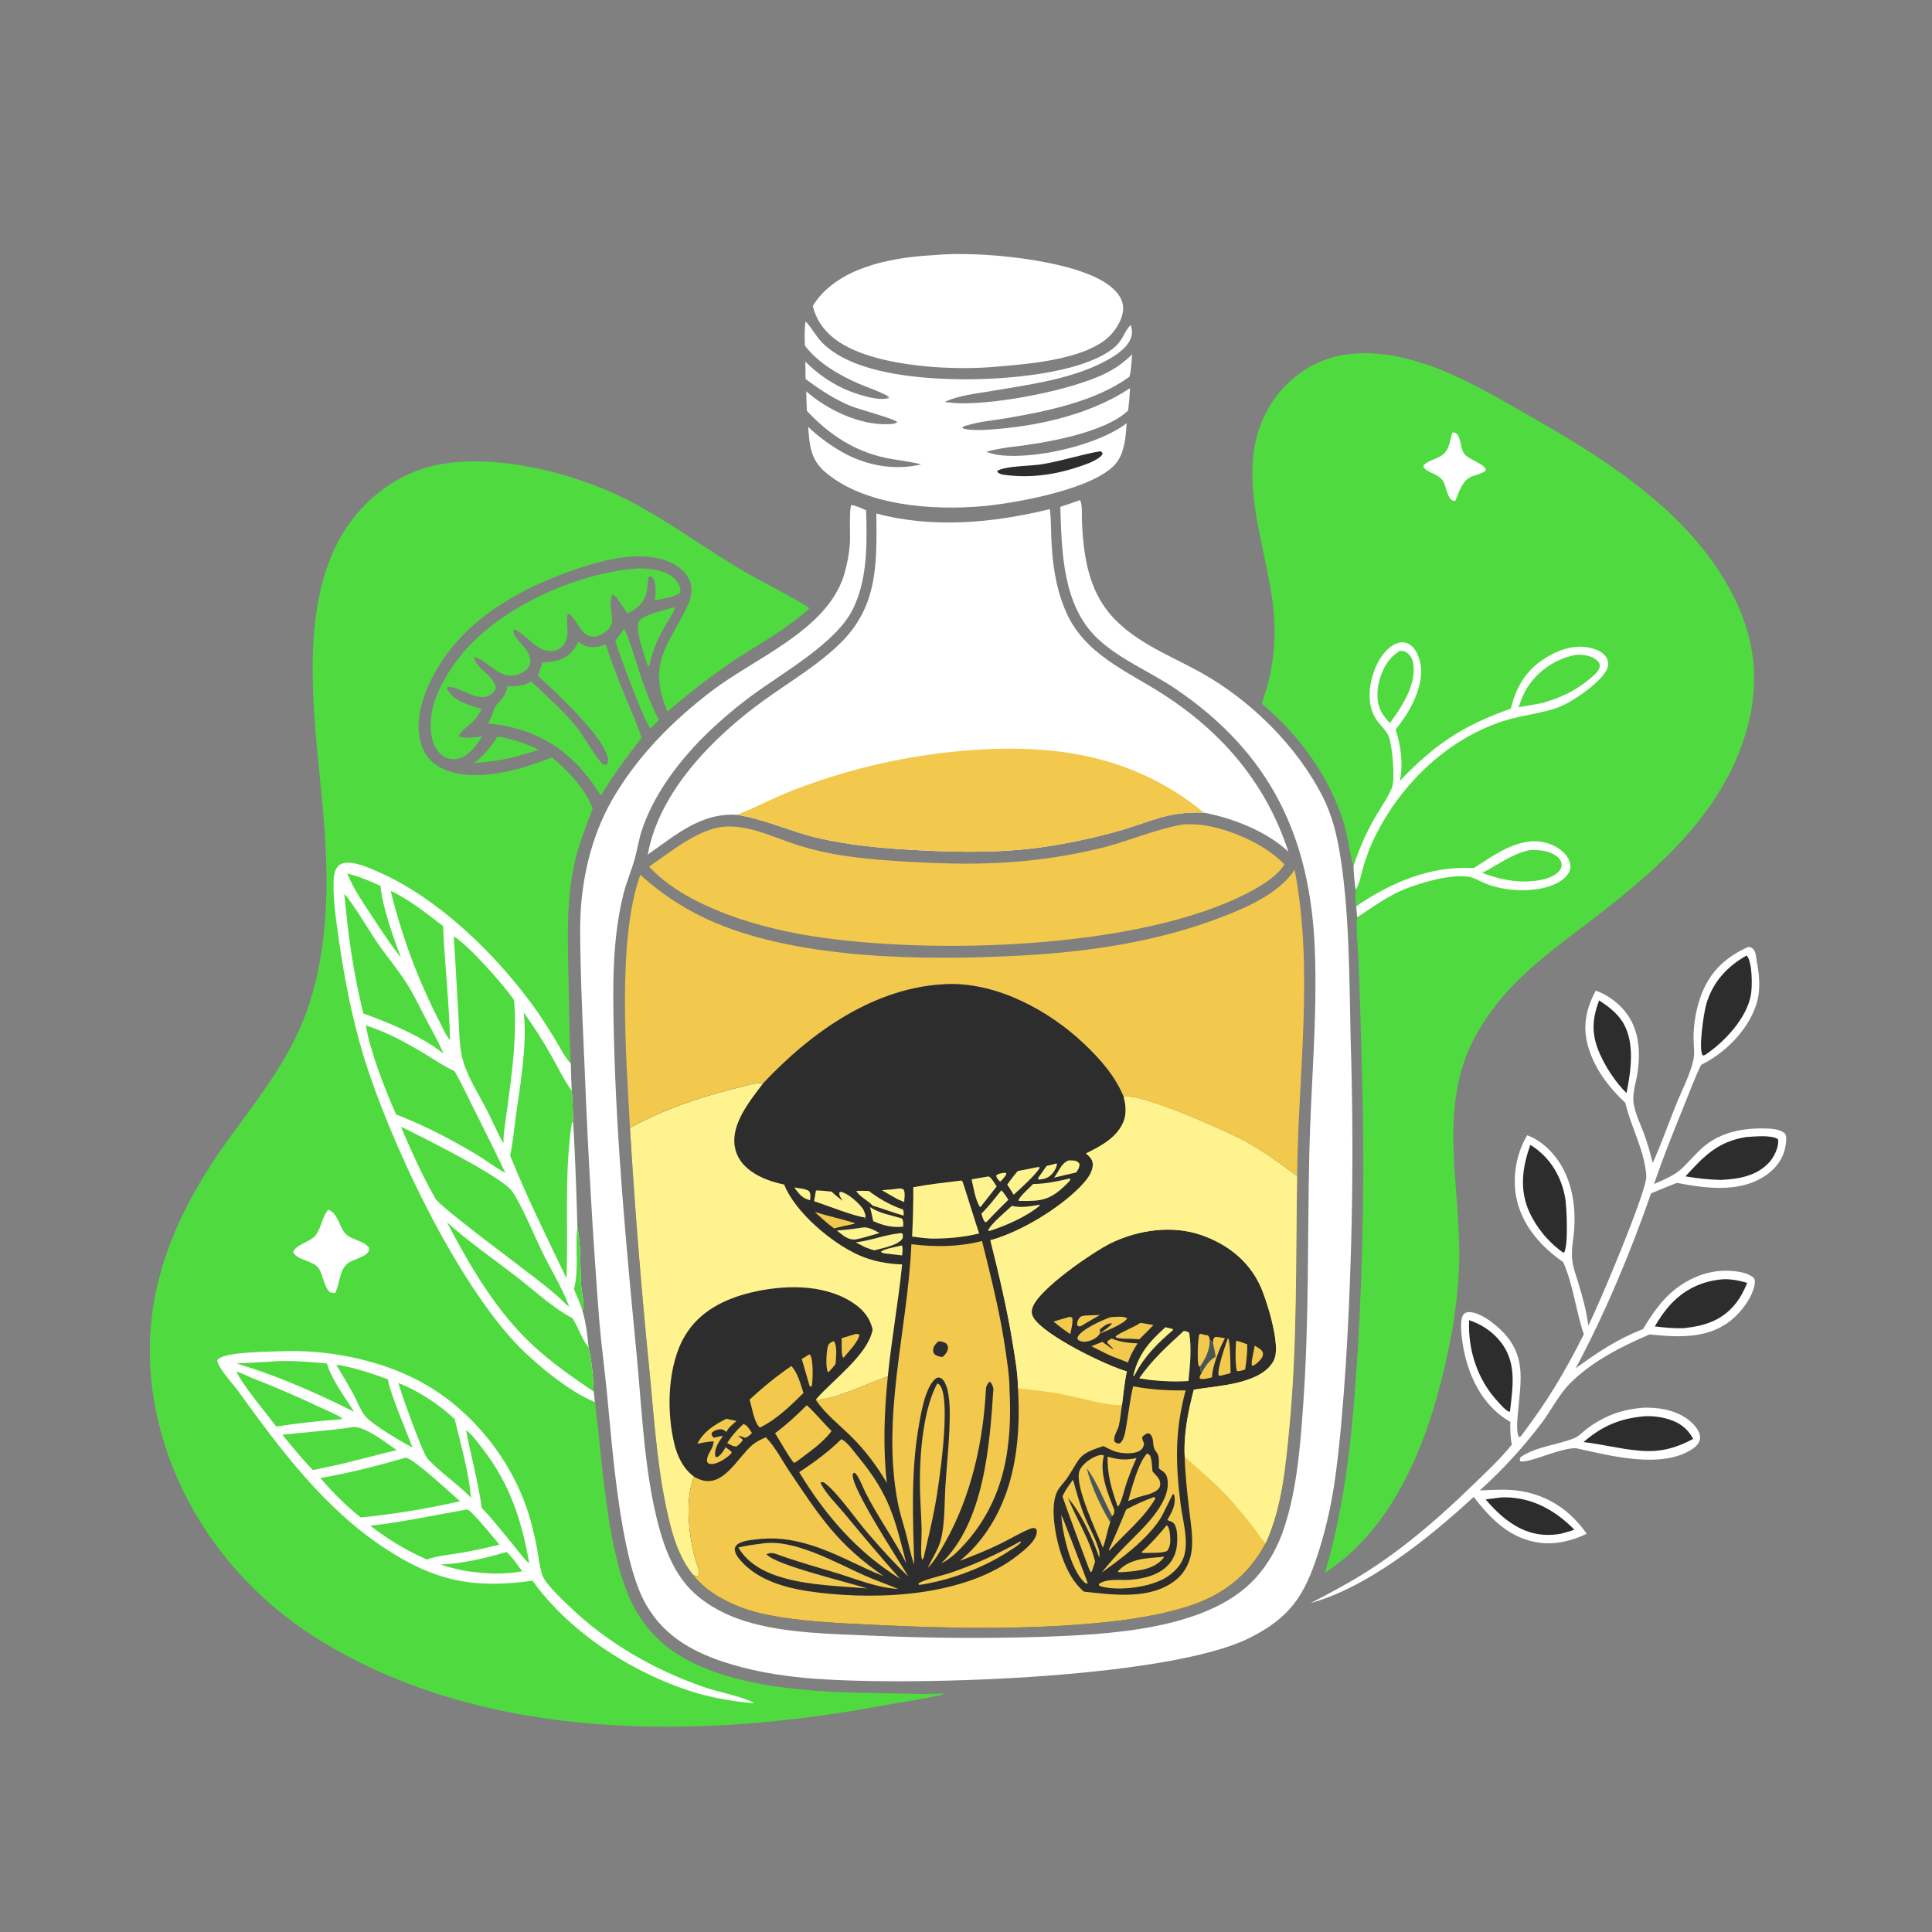 <svg width="80" height="80" viewBox="0 0 80 80" fill="none" xmlns="http://www.w3.org/2000/svg">
<rect x="0" y="0" width="80" height="80" fill="#808080" stroke="none"/>
<g clip-path="url(#clip0_1087_8894)">
<path d="M20.598 30.498C21.216 30.584 21.743 30.784 22.309 31.044C21.922 31.175 21.528 31.279 21.134 31.387C20.632 31.498 20.14 31.558 19.628 31.595C20.038 31.291 20.329 30.928 20.598 30.498Z" fill="#4FDB40"/>
<path d="M27.874 25.153L27.914 25.158L27.943 25.2C27.851 25.429 27.706 25.63 27.581 25.842C27.277 26.358 27.036 26.886 26.91 27.474C26.895 27.545 26.896 27.545 26.843 27.603L26.796 27.493C26.687 27.133 26.282 26.055 26.453 25.735C26.604 25.45 27.554 25.269 27.874 25.153Z" fill="#4FDB40"/>
<path d="M25.838 26.043C26.005 26.24 26.494 27.919 26.632 28.294C26.823 28.813 27.024 29.325 27.282 29.814L26.931 30.165C26.657 29.833 25.666 27.158 25.479 26.549L25.838 26.043Z" fill="#4FDB40"/>
<path d="M67.973 58.297C68.139 58.28 68.318 58.287 68.485 58.299C69.115 58.343 69.789 58.565 70.201 59.069C70.316 59.209 70.416 59.392 70.391 59.579C70.368 59.758 70.235 59.893 70.093 59.99C68.817 60.855 66.66 60.272 65.277 59.971C64.664 59.922 63.299 60.608 62.946 60.508C62.925 60.417 62.929 60.415 62.969 60.33C63.633 59.889 64.47 59.841 65.189 59.55C65.385 59.471 65.56 59.273 65.73 59.148C66.422 58.636 67.119 58.372 67.973 58.297Z" fill="white"/>
<path d="M68.052 58.648C68.383 58.619 68.752 58.666 69.07 58.761C69.546 58.904 69.878 59.143 70.111 59.583C69.328 59.994 68.69 60.152 67.803 60.061C67.056 59.992 66.318 59.8 65.57 59.712C66.326 59.058 67.057 58.742 68.052 58.648Z" fill="#2D2D2D"/>
<path d="M23.948 26.581C24.005 26.62 24.061 26.655 24.121 26.687C24.474 26.876 24.715 26.799 25.077 26.692C25.316 27.386 25.576 28.074 25.856 28.753C26.098 29.347 26.366 29.94 26.567 30.55C25.971 31.321 25.378 32.105 24.883 32.945C24.654 32.602 24.425 32.262 24.158 31.948C23.125 30.73 21.791 30.097 20.216 29.962C20.316 29.767 20.39 29.562 20.469 29.358C20.564 29.05 20.877 29.031 21.017 28.42C21.374 28.426 21.689 28.411 22 28.218C22.637 28.832 23.332 29.432 23.891 30.119C24.083 30.356 24.794 31.563 24.977 31.648C24.997 31.656 25.017 31.664 25.038 31.669C25.097 31.686 25.085 31.673 25.146 31.634C25.166 31.581 25.182 31.535 25.179 31.477C25.141 30.614 22.986 28.639 22.268 27.98C22.342 27.801 22.397 27.613 22.458 27.43C22.689 27.424 22.921 27.402 23.142 27.33C23.551 27.197 23.758 26.947 23.948 26.581Z" fill="#4FDB40"/>
<path d="M26.026 23.57C26.384 23.528 26.757 23.524 27.112 23.589C27.467 23.654 27.849 23.794 28.055 24.11C28.142 24.244 28.197 24.383 28.159 24.543C27.913 24.742 27.421 24.794 27.113 24.863C27.149 24.589 27.172 24.317 27.092 24.046C27.064 23.951 27.035 23.908 26.949 23.863L26.846 23.9C26.811 24.142 26.818 24.399 26.741 24.632C26.607 25.036 26.347 25.226 25.98 25.399L25.659 24.929C25.579 24.813 25.498 24.652 25.355 24.626C25.201 24.868 25.348 25.393 25.347 25.681C25.347 25.825 25.264 25.992 25.158 26.09C25.004 26.232 24.74 26.381 24.524 26.365C24.112 26.335 23.925 25.785 23.675 25.521C23.616 25.459 23.6 25.42 23.514 25.418C23.392 25.743 23.617 26.152 23.405 26.593C23.328 26.754 23.204 26.872 23.03 26.923C22.314 27.134 21.886 26.343 21.328 26.064L21.25 26.1C21.243 26.379 21.698 26.736 21.844 26.989C21.929 27.136 22.002 27.345 21.942 27.514C21.877 27.696 21.728 27.8 21.56 27.882C20.776 28.258 20.321 27.439 19.66 27.201L19.626 27.239C19.762 27.734 20.413 27.943 20.529 28.464C20.532 28.477 20.534 28.491 20.537 28.504C20.517 28.538 20.506 28.558 20.484 28.589C19.949 29.313 19.093 28.375 18.527 28.447L18.503 28.498C18.509 28.513 18.514 28.528 18.521 28.542C18.778 29.039 19.459 29.207 19.943 29.359C19.624 30.004 19.355 29.976 19.01 30.43L19.023 30.492C19.284 30.603 19.694 30.524 19.968 30.489C19.925 30.563 19.879 30.635 19.829 30.705C19.599 31.031 19.302 31.373 18.882 31.43C18.669 31.459 18.46 31.399 18.292 31.266C18.014 31.044 17.892 30.686 17.851 30.343C17.713 29.203 18.354 28.07 19.03 27.207C20.565 25.247 23.563 23.869 26.026 23.57Z" fill="#4FDB40"/>
<path d="M38.677 10.564C40.446 10.38 44.432 10.738 45.87 11.775C46.167 11.989 46.454 12.282 46.501 12.661C46.55 13.057 46.312 13.494 46.063 13.79C45.173 14.848 42.764 15.058 41.436 15.168C39.56 15.364 36.426 15.209 34.828 14.215C34.246 13.853 33.815 13.345 33.658 12.671C33.752 12.513 33.855 12.369 33.977 12.233C35.097 10.982 37.087 10.648 38.677 10.564Z" fill="white"/>
<path d="M33.356 13.307C33.609 13.562 33.778 13.913 34.034 14.177C35.293 15.47 38.06 15.687 39.798 15.705C41.528 15.724 44.731 15.499 46.097 14.423C46.519 14.092 46.526 13.745 46.823 13.453C46.884 13.662 46.897 13.841 46.809 14.045C46.661 14.388 46.298 14.646 45.986 14.832C44.559 15.682 42.637 15.924 41.021 16.197C40.414 16.3 39.736 16.371 39.172 16.618L39.12 16.641C39.349 16.675 39.573 16.698 39.806 16.701C41.396 16.721 44.333 16.163 45.756 15.472C46.185 15.264 46.537 15.007 46.879 14.675C46.855 14.983 46.845 15.3 46.769 15.599C45.384 16.615 43.386 17.02 41.718 17.31C41.166 17.406 40.55 17.452 40.016 17.62C39.947 17.641 39.882 17.646 39.847 17.711C39.887 17.744 39.917 17.76 39.969 17.768C40.431 17.844 40.957 17.794 41.422 17.752C43.263 17.584 45.239 17.098 46.794 16.073C46.774 16.384 46.754 16.692 46.711 17.001C45.714 17.95 43.153 18.369 41.788 18.518C41.465 18.567 41.151 18.618 40.837 18.708C41.013 18.77 41.192 18.82 41.378 18.844C42.845 19.028 45.465 18.441 46.654 17.523C46.614 18.072 46.576 18.734 46.215 19.18C45.354 20.246 42.056 20.838 40.696 20.959C38.618 21.143 35.814 20.949 34.173 19.55C33.55 19.018 33.524 18.425 33.464 17.673C33.818 18.021 34.234 18.329 34.654 18.591C35.708 19.247 36.928 19.512 38.146 19.23C37.678 19.105 37.177 19.064 36.702 18.965C35.368 18.687 34.334 17.994 33.411 17.014C33.395 16.745 33.393 16.474 33.385 16.204C34.258 16.969 35.571 17.597 36.749 17.565C36.873 17.562 37.067 17.566 37.153 17.475C37.008 17.327 35.564 16.952 35.221 16.81C34.55 16.533 33.935 16.125 33.357 15.691L33.348 14.974C33.81 15.436 34.329 15.807 34.92 16.086C35.33 16.279 36.364 16.639 36.805 16.48L36.81 16.439L36.718 16.423L36.796 16.367L36.73 16.382C36.367 16.19 35.964 16.058 35.586 15.898C34.801 15.566 33.896 15.041 33.366 14.359L33.329 14.311C33.317 13.978 33.306 13.636 33.356 13.307Z" fill="white"/>
<path d="M45.555 18.686C45.62 18.708 45.618 18.718 45.659 18.77C45.63 18.86 45.578 18.902 45.503 18.956C45.262 19.131 44.942 19.237 44.662 19.331C43.621 19.677 42.579 19.812 41.493 19.648C41.413 19.625 41.373 19.601 41.305 19.555L41.302 19.492C41.687 19.283 42.664 19.303 43.144 19.224C43.959 19.09 44.744 18.826 45.555 18.686Z" fill="#2D2D2D"/>
<path d="M72.386 39.212L72.499 39.227C72.562 39.267 72.605 39.296 72.643 39.361C72.709 39.471 72.722 39.673 72.745 39.802C72.856 40.427 72.918 41.019 72.711 41.632C72.358 42.681 71.421 43.614 70.441 44.092C70.169 44.644 69.955 45.238 69.722 45.809C69.29 46.871 68.858 47.942 68.491 49.028C69.7 48.512 69.518 48.473 70.393 47.618C71.09 46.938 72.031 46.716 72.984 46.726C73.286 46.73 73.704 46.729 73.928 46.958C73.994 47.125 73.958 47.306 73.929 47.478C73.844 47.97 73.543 48.375 73.138 48.657C72.058 49.41 70.648 49.208 69.436 48.981C69.078 49.12 68.722 49.265 68.368 49.415C67.505 51.889 66.478 54.346 65.246 56.66C66.145 55.995 66.987 55.444 68.037 55.032C68.288 54.607 68.566 54.189 68.899 53.822C69.516 53.142 70.411 52.653 71.341 52.62C71.724 52.607 72.341 52.651 72.627 52.923C72.662 52.996 72.674 53.048 72.665 53.128C72.599 53.676 72.12 54.309 71.703 54.651C70.722 55.457 69.488 55.374 68.302 55.256C67.144 55.755 65.948 56.356 65.039 57.254C64.568 57.718 64.253 58.362 63.858 58.894C63.473 59.404 63.065 59.895 62.633 60.367C62.201 60.838 61.748 61.288 61.273 61.716C61.846 61.691 62.424 61.647 62.992 61.745C64.147 61.943 65.032 62.56 65.703 63.509C65.126 63.791 64.437 63.965 63.793 63.887C62.554 63.736 61.746 62.922 61.022 61.984C59.217 63.645 56.672 65.72 54.265 66.381C54.693 66.165 55.116 65.94 55.534 65.705C57.598 64.584 59.345 63.083 61.024 61.456C61.566 60.932 62.129 60.407 62.602 59.818C62.537 59.5 62.535 59.197 62.538 58.875C62.428 58.809 62.317 58.744 62.214 58.668C61.239 57.953 60.734 56.767 60.561 55.602C60.523 55.345 60.418 54.611 60.615 54.412C60.684 54.342 60.792 54.322 60.886 54.332C61.404 54.386 62.071 54.944 62.394 55.335C63.166 56.27 62.965 57.247 62.868 58.358C62.848 58.597 62.755 59.335 62.904 59.512C62.972 59.479 62.959 59.496 62.998 59.444C64.125 57.942 64.732 56.922 65.584 55.251C65.248 54.268 65.152 53.221 64.727 52.258C63.847 51.652 63.093 50.818 62.826 49.758C62.597 48.849 62.758 47.812 63.236 47.009C63.458 47.089 63.656 47.2 63.843 47.344C64.921 48.17 65.266 49.529 65.189 50.83C65.162 51.279 65.045 51.772 65.108 52.218C65.151 52.528 65.271 52.844 65.361 53.143C65.535 53.72 65.693 54.289 65.768 54.889C66.183 54.089 68.21 49.277 68.171 48.699C68.1 47.646 67.555 46.717 67.311 45.711C67.307 45.697 67.304 45.682 67.301 45.668C66.61 45.013 66.033 44.266 65.763 43.341C65.52 42.51 65.671 41.771 66.077 41.021C66.239 41.077 66.393 41.149 66.54 41.237C67.739 41.961 68.009 43.138 67.801 44.456C67.743 44.824 67.604 45.224 67.636 45.596C67.676 46.066 67.942 46.569 68.1 47.012C68.233 47.389 68.34 47.769 68.437 48.157C68.794 47.354 69.088 46.52 69.417 45.705C69.648 45.133 69.983 44.5 70.118 43.9C70.18 43.621 70.131 43.298 70.127 43.014C70.12 42.411 70.235 41.736 70.454 41.172C70.825 40.216 71.463 39.624 72.386 39.212Z" fill="white"/>
<path d="M62.151 62.007C62.21 62.003 62.266 62 62.325 62.001C63.474 62.014 64.405 62.545 65.193 63.342C65.011 63.407 64.821 63.455 64.635 63.508C64.394 63.554 64.134 63.569 63.89 63.549C62.896 63.469 62.137 62.814 61.515 62.088C61.727 62.058 61.939 62.032 62.151 62.007Z" fill="#2D2D2D"/>
<path d="M66.217 41.424C66.576 41.66 66.916 41.911 67.159 42.272C67.719 43.102 67.537 44.341 67.351 45.262C66.902 44.821 66.501 44.211 66.246 43.638C65.897 42.854 65.912 42.227 66.217 41.424Z" fill="#2D2D2D"/>
<path d="M60.833 54.666C61.337 54.833 61.788 55.128 62.122 55.544C62.821 56.411 62.639 57.412 62.528 58.432L62.511 58.46C62.371 58.445 62.09 58.111 61.985 57.996C61.168 57.097 60.777 55.875 60.833 54.666Z" fill="#2D2D2D"/>
<path d="M72.309 47.081C72.668 47.063 73.298 46.986 73.612 47.162C73.626 47.203 73.633 47.216 73.633 47.265C73.632 47.565 73.442 47.934 73.242 48.148C72.723 48.704 71.959 48.829 71.237 48.858C70.748 48.844 70.273 48.795 69.792 48.71C70.567 47.859 71.133 47.271 72.309 47.081Z" fill="#2D2D2D"/>
<path d="M71.224 52.983C71.599 52.936 71.992 53.018 72.35 53.121C72.221 53.431 72.072 53.725 71.86 53.989C71.304 54.682 70.569 54.909 69.715 54.997C69.312 55.012 68.921 54.973 68.522 54.923C68.668 54.675 68.822 54.437 69.003 54.212C69.575 53.501 70.317 53.084 71.224 52.983Z" fill="#2D2D2D"/>
<path d="M72.323 39.565C72.332 39.575 72.342 39.584 72.35 39.594C72.559 39.873 72.567 40.847 72.498 41.213C72.315 42.18 71.403 43.145 70.615 43.676C70.594 43.688 70.538 43.701 70.514 43.708C70.507 43.699 70.499 43.691 70.493 43.681C70.331 43.406 70.549 41.962 70.643 41.618C70.897 40.694 71.499 40.028 72.323 39.565Z" fill="#2D2D2D"/>
<path d="M63.369 47.408C63.423 47.442 63.477 47.476 63.53 47.513C64.235 48.01 64.667 48.768 64.813 49.612C64.874 49.967 64.95 51.603 64.762 51.869L64.691 51.843C64.619 51.791 64.548 51.736 64.48 51.679C64.411 51.623 64.344 51.564 64.279 51.502C64.214 51.441 64.151 51.378 64.09 51.313C64.028 51.248 63.969 51.182 63.912 51.113C63.855 51.044 63.801 50.974 63.748 50.902C63.696 50.83 63.645 50.756 63.597 50.681C63.549 50.606 63.504 50.529 63.461 50.451C63.417 50.373 63.377 50.293 63.338 50.213C62.908 49.285 63.03 48.344 63.369 47.408Z" fill="#2D2D2D"/>
<path d="M48.923 34.149C49.096 34.127 49.277 34.126 49.452 34.133C50.639 34.182 52.376 34.919 53.186 35.795C52.867 36.304 52.206 36.691 51.685 36.964C47.209 39.306 38.575 39.545 33.632 38.764C33.131 38.686 32.633 38.588 32.139 38.471C31.646 38.354 31.157 38.218 30.674 38.063C29.321 37.599 27.866 36.954 26.879 35.886C27.744 35.292 28.923 34.309 30 34.23C31.052 34.152 32.126 34.715 33.11 35.021C33.693 35.198 34.286 35.333 34.889 35.425C35.932 35.584 36.987 35.653 38.04 35.707C40.697 35.842 42.911 35.753 45.514 35.135C46.66 34.863 47.77 34.358 48.923 34.149Z" fill="#F2C94C"/>
<path d="M53.61 36.016C54.408 40.221 53.748 44.474 53.711 48.712C52.996 48.172 52.289 47.651 51.498 47.227C50.742 46.822 47.179 45.227 46.531 45.423C46.172 44.553 45.568 43.87 44.893 43.227C43.447 41.852 41.303 40.69 39.258 40.75C36.244 40.839 33.593 42.738 31.604 44.854C31.239 44.83 30.828 44.971 30.475 45.059C28.948 45.439 27.472 45.944 26.085 46.698C25.935 43.797 25.538 38.912 26.516 36.226C27.454 37.075 28.491 37.739 29.66 38.228C33.217 39.715 38.224 39.771 42.042 39.58C45.015 39.431 47.924 39.016 50.708 37.929C51.639 37.566 52.678 37.095 53.359 36.341C53.452 36.238 53.533 36.131 53.61 36.016Z" fill="#F2C94C"/>
<path d="M44.721 20.708C44.83 20.891 44.79 21.396 44.801 21.621C44.862 22.877 45.033 24.195 45.808 25.229C46.763 26.503 48.317 27.073 49.668 27.816C51.756 28.966 53.686 30.862 54.77 32.988C55.142 33.718 55.338 34.495 55.474 35.299C55.881 37.715 55.871 40.553 55.927 43.026C55.999 45.289 56.018 47.553 55.983 49.816C55.949 52.08 55.861 54.342 55.72 56.602C55.616 58.104 55.502 59.612 55.3 61.105C55.154 62.185 54.917 63.281 54.581 64.318C54.017 66.065 53.433 66.973 51.747 67.82C48.318 69.542 37.234 69.849 33.297 69.476C32.174 69.369 31.029 69.168 29.956 68.814C28.51 68.336 27.324 67.604 26.63 66.212C25.665 64.276 25.356 59.971 25.133 57.683C25.035 56.677 24.896 55.674 24.813 54.667C24.548 51.227 24.349 47.782 24.213 44.334C24.148 42.851 24.075 41.373 24.044 39.889C24.025 39.025 23.995 38.164 24.078 37.302C24.227 35.765 24.656 34.264 25.455 32.935C26.483 31.225 27.874 29.834 29.45 28.627C31.237 27.257 34.174 26.13 34.924 23.886C34.995 23.659 35.054 23.429 35.099 23.196C35.144 22.963 35.176 22.728 35.194 22.491C35.215 22.222 35.152 21.047 35.254 20.911C35.467 20.942 35.668 21.047 35.864 21.13C35.869 21.276 35.873 21.421 35.875 21.567C35.898 22.798 35.871 24.09 35.318 25.218C34.623 26.636 32.388 27.864 31.106 28.821C30.721 29.105 30.348 29.404 29.987 29.718C29.626 30.032 29.278 30.36 28.944 30.703C27.943 31.747 27.019 33.021 26.568 34.407C26.445 34.786 26.392 35.179 26.284 35.561C26.143 36.058 25.936 36.528 25.811 37.034C25.337 38.959 25.373 40.941 25.42 42.908C25.526 47.319 25.94 51.714 26.363 56.103C26.588 58.449 26.677 61.009 27.298 63.279C27.561 64.241 27.97 65.235 28.709 65.931C29.384 66.566 30.282 66.986 31.171 67.221C32.709 67.629 34.413 67.657 35.998 67.725C38.36 67.832 40.724 67.851 43.088 67.78C45.82 67.682 49.989 67.513 51.965 65.371C52.532 64.755 52.931 64.02 53.188 63.226C53.708 61.624 53.843 59.862 53.961 58.192C54.208 54.728 54.138 51.256 54.215 47.786C54.278 44.97 54.555 42.15 54.445 39.333C54.263 34.655 52.607 31.197 48.691 28.532C47.651 27.823 46.386 27.319 45.466 26.459C43.996 25.085 43.965 22.851 43.905 20.986C44.179 20.901 44.45 20.804 44.721 20.708Z" fill="white"/>
<path d="M36.289 21.264C38.653 21.891 41.129 21.655 43.473 21.081C43.522 21.467 43.517 21.868 43.532 22.258C43.572 23.297 43.702 24.272 44.101 25.241C44.867 27.103 46.668 27.773 48.24 28.798C50.666 30.379 52.443 32.487 53.347 35.263C52.435 34.418 51.06 33.881 49.854 33.65C48.32 33.593 47.671 34.027 46.278 34.42C45.38 34.672 44.452 34.873 43.533 35.023C41.716 35.319 39.94 35.303 38.105 35.21C36.654 35.137 35.186 35.015 33.769 34.674C32.666 34.408 31.646 33.913 30.517 33.741C29.017 33.646 27.986 34.578 26.823 35.384C27.293 32.761 29.563 30.489 31.652 28.984C32.713 28.219 33.928 27.508 34.852 26.577C36.371 25.047 36.303 23.269 36.289 21.264Z" fill="white"/>
<path d="M30.518 33.74C31.27 33.443 31.99 33.061 32.744 32.76C33.28 32.55 33.823 32.357 34.372 32.183C34.921 32.01 35.475 31.855 36.035 31.718C36.594 31.582 37.158 31.465 37.725 31.367C38.293 31.269 38.863 31.19 39.436 31.13C43.281 30.743 46.768 31.125 49.854 33.649C48.32 33.592 47.672 34.026 46.278 34.419C45.38 34.672 44.453 34.873 43.533 35.022C41.716 35.318 39.94 35.303 38.105 35.21C36.654 35.136 35.186 35.014 33.769 34.673C32.666 34.408 31.646 33.912 30.518 33.74Z" fill="#F2C94C"/>
<path d="M52.243 29.137C52.663 27.973 52.839 26.827 52.76 25.589C52.572 22.67 50.905 19.479 52.63 16.729C52.687 16.639 52.746 16.55 52.809 16.464C52.872 16.378 52.938 16.294 53.007 16.212C53.076 16.13 53.147 16.051 53.222 15.975C53.296 15.898 53.373 15.824 53.453 15.753C53.532 15.682 53.614 15.614 53.699 15.548C53.783 15.483 53.87 15.421 53.959 15.361C54.047 15.302 54.138 15.246 54.231 15.193C54.324 15.14 54.418 15.091 54.515 15.045C56.013 14.335 57.789 14.627 59.289 15.171C60.65 15.666 61.906 16.407 63.16 17.122C66.551 19.053 70.238 21.331 71.934 25.009C72.835 26.962 72.84 28.94 72.092 30.944C70.914 34.103 68.296 36.273 65.695 38.257C63.838 39.673 62.182 40.862 61.049 42.992C59.535 45.836 60.471 49.077 60.423 52.124C60.399 53.611 60.177 55.031 59.848 56.477C59.117 59.687 57.748 63.257 54.866 65.124C55.744 62.127 56.009 59.2 56.211 56.097C56.453 52.094 56.512 48.089 56.389 44.081C56.353 42.649 56.308 41.217 56.254 39.785C56.24 39.404 56.13 38.306 56.2 37.981C56.191 37.831 56.171 37.681 56.156 37.531C56.12 37.305 56.119 37.074 56.137 36.846C56.088 36.52 56.061 36.195 56.046 35.866L56.036 35.83C55.872 35.251 55.815 34.648 55.638 34.067C55.052 32.147 53.777 30.417 52.243 29.137Z" fill="#4FDB40"/>
<path d="M60.141 17.904C60.173 17.909 60.229 17.916 60.258 17.927C60.495 18.009 60.459 18.579 60.636 18.795C60.848 19.054 61.405 19.174 61.526 19.433L61.492 19.51C61.319 19.629 61.135 19.653 60.945 19.729C60.552 19.886 60.409 20.375 60.267 20.733C60.242 20.734 60.218 20.741 60.193 20.737C59.94 20.705 59.881 20.12 59.762 19.929C59.556 19.597 59.119 19.607 58.939 19.33L58.961 19.249C59.136 19.09 59.382 19.031 59.59 18.924C60.033 18.694 60.002 18.335 60.141 17.904Z" fill="white"/>
<path d="M61.03 35.944C61.86 35.411 62.893 34.638 63.948 34.882C64.333 34.971 64.734 35.191 64.934 35.544C65.022 35.699 65.058 35.874 64.999 36.046C64.901 36.33 64.582 36.529 64.319 36.638C63.503 36.978 62.262 36.911 61.459 36.563C61.26 36.477 61.027 36.339 60.815 36.305C60.078 36.188 58.887 36.534 58.202 36.804C57.451 37.099 56.869 37.551 56.2 37.98C56.191 37.83 56.17 37.68 56.155 37.531C57.599 36.534 59.246 35.843 61.03 35.944Z" fill="white"/>
<path d="M63.328 35.202C63.695 35.188 64.066 35.208 64.389 35.405C64.523 35.486 64.643 35.609 64.662 35.772C64.677 35.898 64.623 36.012 64.536 36.099C64.195 36.445 63.468 36.511 63.004 36.501C62.425 36.477 61.914 36.345 61.373 36.145C62.032 35.814 62.59 35.36 63.328 35.202Z" fill="#4FDB40"/>
<path d="M56.046 35.865C56.274 35.168 56.553 34.517 56.919 33.879C57.148 33.48 57.42 33.105 57.608 32.685C57.614 32.67 57.622 32.655 57.629 32.641C57.783 32.296 57.654 30.843 57.501 30.483C57.404 30.256 57.189 30.066 57.041 29.869C56.589 29.268 56.661 28.44 56.906 27.77C57.062 27.343 57.354 26.869 57.776 26.667C57.939 26.589 58.119 26.571 58.287 26.643C58.51 26.739 58.658 26.977 58.739 27.196C58.974 27.829 58.783 28.525 58.502 29.109C58.309 29.511 58.064 29.864 57.788 30.212C58.012 30.856 58.109 31.668 57.964 32.339C59.382 30.842 60.58 30.036 62.558 29.345C62.806 28.37 63.217 27.703 64.102 27.181C64.646 26.86 65.29 26.673 65.915 26.844C66.138 26.906 66.4 27.015 66.519 27.227C66.529 27.243 66.537 27.259 66.544 27.276C66.552 27.293 66.558 27.31 66.564 27.328C66.57 27.345 66.574 27.363 66.578 27.381C66.582 27.399 66.585 27.418 66.587 27.436C66.588 27.454 66.589 27.473 66.589 27.491C66.589 27.51 66.588 27.528 66.586 27.546C66.584 27.565 66.581 27.583 66.577 27.601C66.573 27.619 66.568 27.637 66.562 27.654C66.38 28.203 65.106 29.073 64.546 29.281C63.796 29.56 62.971 29.617 62.205 29.871C59.84 30.655 57.917 32.563 56.866 34.789C56.711 35.118 56.586 35.462 56.476 35.809C56.379 36.116 56.311 36.584 56.137 36.845C56.088 36.519 56.06 36.195 56.046 35.865Z" fill="white"/>
<path d="M57.977 26.947C58.064 26.954 58.148 26.96 58.223 27.006C58.381 27.103 58.479 27.261 58.514 27.442C58.679 28.322 58.044 29.274 57.555 29.939C57.424 29.815 57.299 29.655 57.211 29.498C56.981 29.089 57.003 28.582 57.126 28.142C57.264 27.65 57.523 27.204 57.977 26.947Z" fill="#4FDB40"/>
<path d="M65.24 27.118C65.325 27.112 65.406 27.108 65.491 27.115C65.774 27.137 66.03 27.214 66.216 27.437C66.242 27.539 66.261 27.586 66.216 27.688C66.142 27.861 65.95 28.009 65.808 28.127C65.208 28.625 64.615 28.892 63.868 29.109C63.541 29.176 63.209 29.227 62.881 29.284C62.985 28.976 63.097 28.687 63.278 28.415C63.306 28.374 63.336 28.333 63.366 28.292C63.396 28.252 63.427 28.212 63.459 28.174C63.491 28.135 63.524 28.097 63.558 28.06C63.592 28.023 63.627 27.987 63.663 27.951C63.698 27.916 63.735 27.881 63.772 27.848C63.81 27.814 63.848 27.781 63.887 27.75C63.926 27.718 63.966 27.687 64.006 27.657C64.047 27.628 64.088 27.599 64.13 27.571C64.172 27.543 64.215 27.517 64.258 27.491C64.301 27.465 64.345 27.441 64.39 27.417C64.434 27.394 64.479 27.371 64.525 27.35C64.57 27.329 64.616 27.309 64.663 27.29C64.71 27.271 64.757 27.253 64.804 27.236C64.851 27.219 64.899 27.204 64.948 27.19C64.996 27.175 65.044 27.162 65.093 27.15C65.142 27.138 65.191 27.127 65.24 27.118Z" fill="#4FDB40"/>
<path d="M31.604 44.854C33.593 42.738 36.244 40.839 39.258 40.75C41.303 40.69 43.447 41.852 44.892 43.227C45.568 43.87 46.171 44.553 46.531 45.423C47.178 45.227 50.741 46.822 51.497 47.227C52.289 47.652 52.996 48.172 53.71 48.712C53.65 52.207 53.721 55.681 53.384 59.165C53.229 60.775 53.081 62.409 52.408 63.9C51.671 65.28 50.568 66.103 49.075 66.554C47.906 66.906 46.668 67.089 45.455 67.203C42.38 67.492 39.203 67.431 36.121 67.278C34.663 67.206 33.153 67.15 31.72 66.854C31.097 66.725 30.497 66.522 29.938 66.217C29.482 65.968 29.019 65.635 28.706 65.216C28.232 64.651 27.959 63.931 27.775 63.227C27.224 61.123 27.099 58.859 26.886 56.7C26.553 53.372 26.286 50.038 26.085 46.699C27.472 45.944 28.948 45.44 30.475 45.059C30.828 44.972 31.239 44.83 31.604 44.854Z" fill="#2D2D2D"/>
<path d="M41.578 48.562L41.666 48.572L41.663 48.64C41.588 48.754 41.515 48.842 41.412 48.932C41.342 48.854 41.266 48.787 41.248 48.679C41.326 48.591 41.468 48.584 41.578 48.562Z" fill="#FEF38F"/>
<path d="M32.892 49.167C33.093 49.215 33.332 49.207 33.505 49.324C33.581 49.461 33.554 49.544 33.544 49.697C33.229 49.633 33.062 49.42 32.892 49.167Z" fill="#FEF38F"/>
<path d="M37.33 51.571L37.349 51.584C37.395 51.71 37.366 51.852 37.355 51.985L36.611 51.899L36.497 51.861L36.485 51.817C36.709 51.684 37.072 51.645 37.33 51.571Z" fill="#FEF38F"/>
<path d="M43.751 48.176L43.769 48.205C43.747 48.342 43.683 48.462 43.595 48.57C43.426 48.777 43.27 48.819 43.014 48.847L42.98 48.789C43.096 48.618 43.215 48.449 43.334 48.281L43.751 48.176Z" fill="#FEF38F"/>
<path d="M37.003 49.242C37.138 49.227 37.295 49.179 37.416 49.254C37.492 49.394 37.449 49.618 37.44 49.775L37.161 49.654C36.944 49.539 36.733 49.408 36.52 49.285L37.003 49.242Z" fill="#FEF38F"/>
<path d="M33.509 56.085L33.539 56.094C33.677 56.264 33.657 57.023 33.633 57.264C33.624 57.349 33.632 57.379 33.564 57.435L33.52 57.375L33.199 56.272L33.509 56.085Z" fill="#F2C94C"/>
<path d="M34.504 55.536L34.55 55.557C34.676 55.805 34.614 56.201 34.6 56.473C34.522 56.591 34.42 56.695 34.326 56.8L34.283 56.818C34.179 56.625 34.218 55.975 34.281 55.749C34.317 55.616 34.394 55.599 34.504 55.536Z" fill="#F2C94C"/>
<path d="M35.444 55.234C35.502 55.234 35.531 55.242 35.585 55.26C35.57 55.53 35.132 55.971 34.958 56.186L34.909 56.224C34.823 56.056 34.863 55.621 34.848 55.412L35.444 55.234Z" fill="#F2C94C"/>
<path d="M33.737 50.187C34.278 50.351 34.831 50.469 35.372 50.638L35.386 50.675L35.31 50.69C35.05 50.742 34.794 50.796 34.539 50.868C34.257 50.664 33.999 50.417 33.737 50.187Z" fill="#F2C94C"/>
<path d="M44.251 48.05C44.33 48.05 44.414 48.048 44.492 48.059C44.597 48.075 44.635 48.109 44.698 48.19C44.713 48.333 44.636 48.431 44.567 48.549L44.168 48.64L43.647 48.764C43.838 48.516 43.945 48.16 44.251 48.05Z" fill="#FEF38F"/>
<path d="M30.781 58.967C30.948 59.008 31.047 59.206 31.139 59.341C31.047 59.423 30.965 59.513 30.841 59.538C30.751 59.498 30.683 59.468 30.584 59.455L30.577 59.472C30.659 59.525 30.708 59.549 30.758 59.635L30.679 59.737C30.623 59.796 30.565 59.844 30.501 59.894C30.347 59.899 30.246 59.824 30.111 59.755C30.294 59.457 30.523 59.202 30.781 58.967Z" fill="#F2C94C"/>
<path d="M35.685 50.833C35.958 50.783 36.182 50.937 36.418 51.056C36.093 51.154 35.771 51.25 35.439 51.323C35.096 51.354 34.906 51.148 34.649 50.951C35 50.933 35.339 50.886 35.685 50.833Z" fill="#FEF38F"/>
<path d="M41.465 49.285C41.576 49.396 41.665 49.549 41.756 49.678C41.461 49.967 41.17 50.255 40.891 50.559C40.855 50.599 40.88 50.577 40.805 50.612C40.711 50.54 40.675 50.367 40.637 50.255C40.939 49.957 41.2 49.616 41.465 49.285Z" fill="#FEF38F"/>
<path d="M36.026 49.981C36.412 50.243 36.898 50.319 37.34 50.452C37.42 50.552 37.401 50.672 37.4 50.794C36.938 50.843 36.575 50.745 36.158 50.564C36.122 50.368 36.071 50.175 36.026 49.981Z" fill="#FEF38F"/>
<path d="M35.459 49.315C35.63 49.304 35.804 49.313 35.976 49.316C36.407 49.638 36.836 49.885 37.344 50.067L37.39 50.084C37.43 50.162 37.418 50.251 37.419 50.338C36.988 50.218 36.567 50.047 36.134 49.923C35.951 49.712 35.575 49.544 35.459 49.315Z" fill="#FEF38F"/>
<path d="M42.953 48.33L43.04 48.328L43.051 48.364C42.852 48.683 42.264 49.208 41.973 49.472C41.893 49.328 41.797 49.192 41.707 49.054C41.844 48.856 41.984 48.671 42.144 48.49L42.953 48.33Z" fill="#FEF38F"/>
<path d="M37.212 51.07L37.344 51.06L37.383 51.114C37.383 51.182 37.399 51.244 37.358 51.302C37.173 51.572 36.516 51.686 36.203 51.775C36.072 51.741 35.944 51.688 35.818 51.642L35.432 51.442C36.035 51.375 36.603 51.142 37.212 51.07Z" fill="#FEF38F"/>
<path d="M40.868 48.724L40.955 48.716C41.084 48.808 41.18 48.996 41.27 49.127L40.608 49.972L40.571 49.976C40.381 49.658 40.313 49.193 40.232 48.833L40.868 48.724Z" fill="#FEF38F"/>
<path d="M42.982 49.897L43.031 49.887L43.067 49.911C42.533 50.37 41.618 50.773 40.95 50.977L40.919 50.948C40.999 50.702 41.689 50.133 41.9 49.931C42.274 50.02 42.61 49.958 42.982 49.897Z" fill="#FEF38F"/>
<path d="M42.248 63.827L42.282 63.849C42.275 63.859 42.269 63.87 42.261 63.88C42.159 64.004 41.957 64.109 41.82 64.201C40.742 64.924 39.337 65.437 38.059 65.631L38.026 65.575C38.16 65.434 39.083 65.219 39.322 65.139C40.318 64.805 41.331 64.339 42.248 63.827Z" fill="#F2C94C"/>
<path d="M30.072 58.749L30.497 58.839C30.357 58.961 30.148 59.118 30.083 59.295C29.989 59.225 29.925 59.175 29.802 59.185C29.676 59.196 29.582 59.232 29.488 59.313C29.47 59.369 29.451 59.38 29.479 59.435C29.504 59.485 29.523 59.502 29.567 59.534C29.688 59.504 29.809 59.464 29.935 59.463C29.78 59.676 29.571 59.981 29.614 60.261C29.616 60.278 29.62 60.294 29.624 60.311L29.691 60.341C29.859 60.255 29.953 60.082 30.049 59.926L30.287 60.108L30.293 60.17C30.127 60.354 29.719 60.629 29.461 60.622C29.398 60.62 29.389 60.615 29.334 60.601C29.286 60.543 29.271 60.528 29.276 60.448C29.294 60.17 29.555 59.967 29.549 59.681C29.321 59.694 29.097 59.74 28.873 59.779C29.166 59.25 29.553 59.02 30.072 58.749Z" fill="#F2C94C"/>
<path d="M44.296 48.799L44.327 48.839C44.279 48.918 44.219 48.98 44.153 49.044C43.462 49.714 43.113 49.744 42.194 49.727L42.174 49.709C42.178 49.581 42.666 49.146 42.781 49.026C43.302 49.024 43.791 48.913 44.296 48.799Z" fill="#FEF38F"/>
<path d="M33.786 49.295C34.003 49.295 34.218 49.32 34.434 49.342C34.576 49.484 34.736 49.603 34.894 49.727C34.825 49.612 34.733 49.509 34.758 49.373L34.839 49.35C35.163 49.454 35.555 49.803 35.748 50.08C35.764 50.116 35.781 50.152 35.795 50.19C35.844 50.315 35.86 50.376 35.803 50.5L35.809 50.407C35.447 50.395 34.163 49.883 33.71 49.741L33.786 49.295Z" fill="#FEF38F"/>
<path d="M33.402 58.19C33.51 58.24 34.261 59.097 34.434 59.254C34.064 59.756 33.518 60.112 33.029 60.489C32.98 60.526 32.939 60.549 32.884 60.576C32.74 60.465 32.248 59.58 32.093 59.346C32.566 58.992 32.988 58.608 33.402 58.19Z" fill="#F2C94C"/>
<path d="M32.769 56.565C33.037 56.852 33.151 57.316 33.27 57.682C32.723 58.215 32.188 58.751 31.499 59.098L31.445 59.096C31.222 58.887 31.133 58.257 31.038 57.955C31.571 57.462 32.167 56.971 32.769 56.565Z" fill="#F2C94C"/>
<path d="M38.813 57.281C38.874 57.314 38.905 57.332 38.942 57.391C39.381 58.082 38.886 61.432 38.725 62.318C38.594 63.044 38.415 63.764 38.251 64.483L38.191 64.591C38.183 64.573 38.171 64.556 38.166 64.537C38.112 64.334 38.169 63.604 38.162 63.327C38.146 62.658 38.089 61.989 38.09 61.321C38.091 60.119 38.241 58.328 38.813 57.281Z" fill="#F2C94C"/>
<path d="M31.506 63.922C32.84 63.681 34.601 64.707 35.806 65.24C36.261 65.442 36.733 65.604 37.193 65.794C36.329 65.751 35.498 65.399 34.676 65.148C33.84 64.893 32.99 64.659 32.168 64.358C32.007 64.302 31.902 64.283 31.739 64.357C32.101 64.81 35.169 65.527 35.912 65.776C34.774 65.673 33.644 65.659 32.531 65.362C31.752 65.154 30.993 64.796 30.573 64.077C30.883 64.009 31.191 63.957 31.506 63.922Z" fill="#F2C94C"/>
<path d="M39.787 48.886L39.799 48.885C39.818 48.897 39.841 48.903 39.856 48.921C39.874 48.942 40.445 50.8 40.546 51.076C39.877 51.238 39.219 51.292 38.532 51.288C38.274 51.27 38.022 51.242 37.767 51.2C37.803 50.52 37.82 49.841 37.817 49.16C38.468 49.036 39.129 48.966 39.787 48.886Z" fill="#FEF38F"/>
<path d="M33.778 57.959C34.499 57.986 36.007 57.249 36.763 56.993C36.615 58.472 36.557 59.922 36.722 61.401C36.296 60.682 35.817 60.042 35.218 59.455C34.727 58.974 34.158 58.536 33.778 57.959Z" fill="#F2C94C"/>
<path d="M34.836 59.596C34.858 59.606 34.881 59.615 34.902 59.627C35.137 59.774 35.382 60.136 35.562 60.355C36.836 61.904 37.046 62.862 37.525 64.723C37.007 63.715 36.337 62.795 35.829 61.786C35.747 61.622 35.525 61.039 35.379 60.981C35.324 61.015 35.319 61.001 35.31 61.059C35.226 61.577 37.222 64.632 37.617 65.282C37.055 64.758 36.556 64.2 36.053 63.62C35.5 63.012 34.785 61.927 34.205 61.452C34.129 61.389 34.097 61.363 33.994 61.373L33.981 61.417C34.207 61.862 34.655 62.297 34.974 62.681C35.73 63.593 36.477 64.49 37.268 65.373C35.486 64.26 34.17 62.74 33.093 60.958C33.719 60.548 34.299 60.12 34.836 59.596Z" fill="#F2C94C"/>
<path d="M37.739 51.519C38.731 51.645 39.689 51.635 40.663 51.387C41.05 52.934 41.435 54.47 41.656 56.051C41.721 56.52 41.798 57.011 41.8 57.483C41.925 59.87 41.617 62.073 39.959 63.921C39.674 64.239 39.356 64.549 38.97 64.739C40.754 63.025 40.984 59.84 41.135 57.494C41.098 57.381 41.08 57.288 40.985 57.213C40.892 57.268 40.867 57.365 40.828 57.46C40.726 59.645 40.229 61.916 39.153 63.834C38.94 64.213 38.722 64.611 38.419 64.925C38.591 64.533 38.866 64.146 38.965 63.732C39.134 63.032 39.102 62.226 39.149 61.505C39.216 60.487 39.334 59.459 39.327 58.438C39.324 58.119 39.296 57.81 39.225 57.499C39.161 57.34 39.106 57.129 38.937 57.055C38.874 57.027 38.84 57.047 38.776 57.059C38.304 57.397 38.12 58.604 38.028 59.147C37.717 60.989 37.801 62.921 37.856 64.783C37.697 64.367 37.626 63.904 37.507 63.475C37.393 63.063 37.258 62.649 37.177 62.229C36.484 58.632 37.581 55.099 37.739 51.519Z" fill="#F2C94C"/>
<path d="M38.859 55.54C38.999 55.551 39.08 55.559 39.195 55.642C39.227 55.7 39.256 55.729 39.254 55.797C39.252 55.968 39.148 56.074 39.034 56.188C38.879 56.174 38.812 56.165 38.69 56.069C38.659 56.006 38.632 55.974 38.638 55.901C38.651 55.735 38.746 55.649 38.859 55.54Z" fill="#2D2D2D"/>
<path d="M26.085 46.699C27.472 45.944 28.948 45.44 30.475 45.059C30.828 44.972 31.239 44.83 31.604 44.854C31.069 45.558 30.278 46.516 30.423 47.459C30.491 47.903 30.739 48.236 31.098 48.495C31.489 48.779 32.001 48.955 32.471 49.05C32.925 50.201 34.459 51.488 35.577 51.979C36.144 52.228 36.739 52.333 37.356 52.358C37.198 53.91 36.92 55.444 36.762 56.993C36.007 57.249 34.499 57.986 33.778 57.959L33.827 57.902C34.502 57.13 35.891 56.125 36.12 55.115L36.134 55.053C36.008 54.525 35.696 54.18 35.241 53.897C34.046 53.153 32.402 53.202 31.082 53.525C29.985 53.792 28.976 54.298 28.374 55.292C27.63 56.52 27.587 58.463 27.934 59.831C28.065 60.344 28.309 60.829 28.743 61.15C28.331 62.039 28.535 63.782 28.834 64.701C28.883 64.848 29.019 65.141 28.913 65.27C28.828 65.275 28.781 65.251 28.706 65.216C28.232 64.651 27.959 63.931 27.775 63.227C27.224 61.123 27.099 58.859 26.886 56.7C26.553 53.372 26.286 50.038 26.085 46.699Z" fill="#FEF38F"/>
<path d="M46.531 45.423C47.179 45.227 50.741 46.822 51.498 47.227C52.289 47.652 52.996 48.172 53.71 48.712C53.651 52.206 53.721 55.681 53.384 59.165C53.229 60.775 53.081 62.409 52.408 63.9C51.671 65.28 50.568 66.103 49.075 66.553C47.907 66.906 46.668 67.089 45.455 67.203C42.38 67.492 39.203 67.43 36.121 67.278C34.663 67.205 33.153 67.15 31.72 66.853C31.097 66.725 30.497 66.522 29.938 66.217C29.482 65.968 29.019 65.635 28.706 65.216C28.781 65.251 28.828 65.274 28.913 65.269C29.019 65.141 28.883 64.848 28.835 64.701C28.535 63.781 28.331 62.039 28.743 61.15C28.819 61.193 28.895 61.229 28.977 61.261C29.942 61.635 30.537 60.357 31.143 59.841C31.318 59.692 31.503 59.605 31.712 59.516C32.099 59.907 32.381 60.47 32.69 60.929C33.952 62.803 34.673 63.942 36.594 65.268C35.565 64.863 34.635 64.304 33.566 63.977C32.766 63.731 32.069 63.639 31.238 63.751C31.025 63.779 30.773 63.805 30.585 63.916C30.491 63.97 30.451 64.027 30.421 64.131C30.433 64.29 30.482 64.387 30.58 64.512C31.354 65.501 32.711 65.804 33.891 65.946C36.508 66.263 40.032 66.076 42.161 64.389C42.427 64.179 42.906 63.806 42.931 63.443C42.938 63.35 42.924 63.344 42.864 63.28C42.756 63.258 42.689 63.289 42.591 63.331C42.193 63.501 41.813 63.732 41.423 63.923C40.873 64.193 40.309 64.419 39.735 64.634C39.958 64.457 40.166 64.263 40.357 64.052C41.977 62.243 42.291 59.816 42.154 57.484C42.148 56.897 42.041 56.282 41.947 55.704C41.711 54.234 41.371 52.798 41.01 51.355C42.221 51.032 43.816 50.065 44.691 49.181C44.941 48.928 45.267 48.574 45.249 48.194C45.24 47.991 45.111 47.889 44.969 47.763C45.51 47.495 46.094 47.196 46.415 46.661C46.661 46.251 46.648 45.867 46.531 45.423Z" fill="#F2C94C"/>
<path d="M46.661 56.786C45.813 56.553 43.242 55.3 42.796 54.566C42.715 54.433 42.7 54.305 42.747 54.158C42.996 53.375 45.304 51.81 46.014 51.468C47.148 50.922 48.553 50.721 49.758 51.145C50.811 51.516 51.683 52.187 52.166 53.205C52.453 53.809 53 55.595 52.789 56.225C52.666 56.591 52.319 56.849 51.981 57.004C51.194 57.365 50.275 57.403 49.432 57.545C49.198 58.446 49.007 59.386 49.056 60.32C49.074 61.031 49.153 61.747 49.234 62.454C49.297 63.005 49.403 63.587 49.35 64.142C49.302 64.651 49.072 65.124 48.666 65.441C47.626 66.256 46.096 66.037 44.885 65.907C44.437 65.532 44.175 65.006 43.978 64.466C43.736 63.802 43.442 62.412 43.78 61.753C43.892 61.535 44.08 61.371 44.212 61.169C44.769 60.319 44.621 60.228 45.687 59.879C45.907 59.987 46.126 60.112 46.37 60.15C46.623 60.19 47.05 60.21 47.254 60.029C47.338 59.954 47.357 59.878 47.373 59.771C47.332 59.68 47.302 59.612 47.291 59.511C47.355 59.434 47.412 59.404 47.497 59.355C47.548 59.356 47.579 59.344 47.619 59.38C47.791 59.534 47.718 59.802 47.8 59.992C47.844 60.096 47.939 60.173 47.965 60.289C48.002 60.448 47.985 60.645 47.986 60.808C48.043 60.846 48.1 60.884 48.155 60.925C48.283 61.021 48.328 61.141 48.348 61.297C48.475 62.3 47.183 63.407 46.551 64.062C46.227 64.397 45.909 64.749 45.621 65.116C46.454 64.52 47.463 63.769 48.029 62.912C48.164 62.708 48.533 61.901 48.573 61.861L48.623 61.904C48.704 62.326 48.529 62.589 48.339 62.942C48.458 63.004 48.558 62.997 48.637 63.121C48.782 63.35 48.761 63.892 48.709 64.143C48.518 65.073 47.588 65.366 46.754 65.418C46.358 65.443 45.85 65.353 45.505 65.586L45.504 65.648C45.545 65.67 45.582 65.688 45.627 65.7C46.354 65.884 47.572 65.728 48.225 65.355C48.616 65.132 48.954 64.782 49.057 64.332C49.201 63.701 48.971 62.944 48.89 62.312C48.673 60.616 48.642 59.251 49.095 57.573C48.36 57.584 47.645 57.544 46.921 57.402C46.782 57.977 46.724 58.583 46.617 59.166C46.581 59.366 46.534 59.651 46.358 59.773C46.243 59.761 46.23 59.767 46.146 59.69C46.096 59.457 46.277 59.246 46.33 59.028C46.394 58.761 46.41 58.455 46.459 58.181C46.519 57.717 46.56 57.242 46.661 56.786Z" fill="#2D2D2D"/>
<path d="M44.941 54.472L45.546 54.451L44.926 54.81C44.857 54.855 44.792 54.904 44.709 54.922C44.651 54.933 44.644 54.907 44.602 54.874C44.593 54.766 44.614 54.699 44.673 54.605C44.747 54.489 44.817 54.493 44.941 54.472Z" fill="#F2C94C"/>
<path d="M51.951 55.721C52.028 55.761 52.105 55.807 52.174 55.858C52.238 55.906 52.294 55.974 52.297 56.057C52.303 56.228 52.147 56.347 52.037 56.459L51.879 56.558L51.831 56.531C51.817 56.279 51.92 55.98 51.951 55.721Z" fill="#F2C94C"/>
<path d="M44.252 54.538C44.337 54.535 44.337 54.517 44.404 54.577C44.43 54.797 44.36 55.028 44.316 55.244L44.017 55.032C43.881 54.934 43.752 54.826 43.621 54.721C43.831 54.657 44.041 54.596 44.252 54.538Z" fill="#F2C94C"/>
<path d="M50.841 55.417C50.847 55.422 50.853 55.426 50.858 55.432C50.95 55.529 50.948 56.646 50.955 56.859C50.808 56.901 50.658 56.935 50.511 56.974L50.457 56.947C50.402 56.667 50.733 55.726 50.841 55.417Z" fill="#F2C94C"/>
<path d="M49.688 56.6C49.661 56.581 49.649 56.577 49.634 56.547C49.567 56.41 49.597 55.401 49.663 55.248C49.774 55.198 49.853 55.305 49.997 55.287C50.078 55.338 50.072 55.39 50.096 55.478C50.094 55.943 49.935 56.218 49.688 56.6Z" fill="#F2C94C"/>
<path d="M51.184 55.518C51.345 55.547 51.494 55.61 51.647 55.668C51.652 56.021 51.611 56.357 51.559 56.707C51.465 56.737 51.299 56.801 51.211 56.767C51.14 56.375 51.158 55.914 51.184 55.518Z" fill="#F2C94C"/>
<path d="M47.221 54.777L47.761 54.865C47.575 55.071 47.371 55.263 47.175 55.458L46.807 55.434C46.605 55.435 46.417 55.44 46.22 55.39L46.192 55.343C46.332 55.193 46.969 54.955 47.221 54.777Z" fill="#F2C94C"/>
<path d="M48.259 54.956L48.557 55.031L48.576 55.072C47.967 55.591 47.406 56.142 47.03 56.855C47.009 56.904 46.971 56.951 46.942 56.996L46.929 56.944C47.149 56.05 47.596 55.556 48.259 54.956Z" fill="#FEF38F"/>
<path d="M48.077 64.474C48.11 64.46 48.155 64.462 48.191 64.459C48.18 64.525 48.193 64.495 48.137 64.559C47.734 65.022 46.984 65.066 46.416 65.101C46.369 65.106 46.332 65.099 46.285 65.091C46.299 65.063 46.304 65.049 46.329 65.024C46.815 64.537 47.441 64.526 48.077 64.474Z" fill="#F2C94C"/>
<path d="M43.947 62.724C43.977 62.76 45.023 65.469 45.044 65.573C44.962 65.561 44.959 65.572 44.893 65.511C44.338 64.996 43.978 63.463 43.947 62.724Z" fill="#F2C94C"/>
<path d="M48.312 63.153C48.415 63.258 48.427 63.391 48.445 63.533C48.473 63.761 48.477 64.028 48.332 64.219C48.134 64.325 47.645 64.29 47.413 64.305C47.344 64.307 47.327 64.305 47.261 64.277C47.649 63.932 47.985 63.555 48.312 63.153Z" fill="#F2C94C"/>
<path d="M45.982 54.543C46.164 54.531 46.523 54.485 46.672 54.588C46.572 54.816 45.77 55.119 45.519 55.23C45.666 55.117 45.964 54.947 46.043 54.794C45.834 54.794 45.694 54.922 45.541 55.049C45.55 55.144 45.569 55.194 45.507 55.275C45.403 55.41 45.191 55.515 45.025 55.544C44.875 55.571 44.759 55.565 44.633 55.474C44.621 55.421 44.605 55.403 44.631 55.351C44.779 55.05 45.659 54.65 45.982 54.543Z" fill="#F2C94C"/>
<path d="M50.225 55.611C50.236 55.488 50.218 55.446 50.312 55.362C50.456 55.353 50.583 55.392 50.723 55.413C50.58 55.672 50.471 55.933 50.373 56.212C50.281 56.485 50.198 56.741 50.187 57.032C50.043 57.062 49.813 57.145 49.677 57.081C49.667 56.983 49.695 56.964 49.74 56.879C49.728 56.785 49.708 56.693 49.688 56.6C49.936 56.218 50.094 55.943 50.097 55.478L50.225 55.611Z" fill="#F2C94C"/>
<path d="M50.096 55.478L50.224 55.612C50.268 55.8 50.315 55.987 50.337 56.179C50.04 56.343 49.904 56.596 49.739 56.88C49.728 56.785 49.708 56.693 49.688 56.6C49.935 56.219 50.093 55.943 50.096 55.478Z" fill="#4B5658"/>
<path d="M46.033 55.424C46.396 55.578 46.717 55.605 47.106 55.627C46.935 55.881 46.809 56.129 46.705 56.417L45.992 56.139C45.721 56.017 45.458 55.876 45.193 55.743L45.648 55.564L46.062 55.862L46.086 55.839C46.002 55.761 45.923 55.681 45.845 55.597C45.872 55.492 45.944 55.478 46.033 55.424Z" fill="#F2C94C"/>
<path d="M47.772 61.993L47.812 61.998L47.843 62.045C47.38 62.859 46.571 63.497 45.949 64.193L45.938 64.2L45.916 64.174C46.167 63.625 46.401 63.061 46.634 62.504C47.004 62.304 47.377 62.136 47.772 61.993Z" fill="#F2C94C"/>
<path d="M45.864 60.317C46.3 60.444 46.613 60.472 47.061 60.374C46.903 60.719 46.762 61.072 46.64 61.432C46.538 61.723 46.471 62.123 46.306 62.379C46.245 62.332 46.255 62.323 46.235 62.252C46.011 61.611 45.842 61 45.864 60.317Z" fill="#F2C94C"/>
<path d="M47.504 60.179L47.622 60.268C47.705 60.456 47.699 60.722 47.723 60.929C47.768 60.976 47.812 61.024 47.856 61.073C47.922 61.145 47.98 61.207 48.015 61.3C48.05 61.394 48.057 61.5 48.011 61.59C47.888 61.833 47.38 61.919 47.138 61.99L46.715 62.154C46.865 61.615 47.13 60.567 47.504 60.179Z" fill="#F2C94C"/>
<path d="M44.432 61.269C44.577 61.795 44.723 62.334 44.932 62.84C45.11 63.27 45.362 63.699 45.494 64.144C45.532 64.273 45.537 64.368 45.521 64.5C45.251 63.729 44.768 62.643 44.223 62.028C44.587 62.917 45.11 63.721 45.347 64.662L45.212 65.067L45.185 65.093C45.167 65.081 45.147 65.072 45.132 65.057C45.118 65.042 44.063 62.196 43.996 61.962L44.01 61.932C44.12 61.69 44.277 61.484 44.432 61.269Z" fill="#F2C94C"/>
<path d="M49.019 55.11C49.109 55.123 49.164 55.13 49.237 55.184C49.359 55.785 49.271 56.573 49.212 57.185C48.668 57.224 48.149 57.197 47.608 57.142L47.17 57.074C47.693 56.317 48.344 55.725 49.019 55.11Z" fill="#FEF38F"/>
<path d="M45.668 64.084C45.414 63.452 44.494 61.524 44.694 60.92C44.779 60.663 45.11 60.416 45.351 60.315C45.47 60.264 45.588 60.22 45.713 60.269C45.506 60.976 45.886 61.875 46.14 62.521C46.135 62.64 46.153 62.679 46.065 62.767C46.062 62.77 46.057 62.773 46.053 62.776L45.966 62.846L45.97 62.881C45.976 62.928 45.993 62.995 45.973 63.039C45.845 63.378 45.804 63.742 45.668 64.084Z" fill="#F2C94C"/>
<path d="M45 60.803C45.408 61.31 45.72 62.176 46.053 62.776L45.966 62.847L45.97 62.882C45.976 62.929 45.993 62.996 45.973 63.04C45.565 62.35 45.199 61.579 45 60.803Z" fill="#4B5658"/>
<path d="M46.531 45.423C47.179 45.227 50.742 46.822 51.498 47.227C52.289 47.652 52.996 48.172 53.711 48.712C53.651 52.206 53.721 55.681 53.385 59.165C53.229 60.775 53.081 62.409 52.409 63.9C52.215 63.705 52.053 63.442 51.885 63.223C51.625 62.888 51.357 62.561 51.079 62.242C50.446 61.51 49.764 60.96 49.056 60.32C49.007 59.386 49.198 58.446 49.433 57.545C50.276 57.404 51.194 57.366 51.981 57.004C52.319 56.849 52.666 56.591 52.789 56.225C53 55.595 52.453 53.809 52.167 53.205C51.684 52.187 50.811 51.516 49.759 51.146C48.553 50.721 47.148 50.922 46.014 51.468C45.304 51.81 42.996 53.375 42.747 54.158C42.7 54.305 42.715 54.433 42.796 54.566C43.242 55.3 45.813 56.553 46.661 56.786C46.56 57.243 46.519 57.718 46.459 58.181C45.801 58.22 44.688 57.861 43.984 57.732C43.379 57.621 42.766 57.554 42.154 57.484C42.148 56.897 42.041 56.282 41.948 55.704C41.711 54.234 41.371 52.798 41.01 51.355C42.221 51.032 43.816 50.065 44.691 49.181C44.941 48.928 45.267 48.574 45.25 48.194C45.24 47.991 45.112 47.889 44.97 47.763C45.51 47.495 46.094 47.196 46.416 46.661C46.662 46.251 46.648 45.867 46.531 45.423Z" fill="#FEF38F"/>
<path d="M24.633 58.053C24.95 60.464 25.1 64.018 26.082 66.197C26.387 66.874 26.814 67.486 27.37 67.981C29.611 69.974 33.845 70.081 36.688 70.114C37.471 70.123 38.256 70.169 39.038 70.12L39.068 70.166L39.069 70.159C39.041 70.167 39.012 70.174 38.984 70.181C38.218 70.362 37.409 70.465 36.633 70.61C28.944 72.04 20.099 72.144 13.229 67.911C9.924 65.875 7.438 62.619 6.548 58.828C5.523 54.464 6.87 50.796 9.39 47.276C10.448 45.797 11.586 44.403 12.349 42.737C13.003 41.309 13.311 39.825 13.447 38.271C13.57 36.861 13.523 35.441 13.414 34.032C13.13 30.328 12.175 25.315 14.244 22.006C15.081 20.667 16.422 19.633 17.974 19.279C20.414 18.722 23.806 19.579 26.005 20.712C27.531 21.499 28.947 22.527 30.41 23.426C31.425 24.049 32.52 24.544 33.522 25.181C32.627 26.022 31.521 26.602 30.503 27.275C29.495 27.941 28.553 28.683 27.635 29.468C27.585 29.339 27.537 29.21 27.491 29.08C26.895 27.341 27.761 26.57 28.452 25.124C28.609 24.795 28.703 24.425 28.57 24.072C28.437 23.721 28.113 23.447 27.779 23.295C26.464 22.697 24.652 23.267 23.364 23.743C21.022 24.609 18.824 26.002 17.756 28.352C17.403 29.127 17.161 30.116 17.484 30.941C17.665 31.402 17.966 31.678 18.418 31.869C19.714 32.414 21.617 31.875 22.85 31.357C23.543 31.941 24.202 32.619 24.544 33.474C24.254 34.239 23.952 34.985 23.779 35.789C23.432 37.407 23.511 39.048 23.545 40.69C23.568 41.806 23.575 42.924 23.633 44.038L23.67 45.161C23.728 45.61 23.708 46.059 23.738 46.509C23.815 47.944 23.871 49.379 23.906 50.815C24.07 51.581 24.012 52.453 24.065 53.237C24.084 53.512 24.188 53.906 24.156 54.164C24.148 54.224 24.14 54.233 24.117 54.28C24.269 54.777 24.318 55.283 24.374 55.797C24.499 56.362 24.571 57.044 24.582 57.623L24.633 58.053Z" fill="#4FDB40"/>
<path d="M13.594 50.091C14.051 50.273 14.022 50.868 14.377 51.149C14.647 51.364 15.072 51.379 15.283 51.669C15.334 52.043 14.627 52.114 14.385 52.324C14.038 52.624 14.078 53.155 13.876 53.539C13.827 53.536 13.756 53.538 13.708 53.524C13.453 53.449 13.371 52.737 13.188 52.504C12.943 52.19 12.308 52.187 12.14 51.853C12.204 51.557 12.855 51.416 13.053 51.171C13.315 50.847 13.326 50.401 13.594 50.091Z" fill="white"/>
<path d="M11.588 55.955C13.46 55.867 15.573 56.27 17.242 57.123C19.482 58.268 21.27 60.492 21.953 62.905C22.068 63.31 22.163 63.719 22.241 64.133C22.307 64.498 22.343 64.909 22.471 65.257C22.597 65.602 23.279 66.23 23.558 66.5C25.142 68.03 27.059 69.126 29.131 69.853C29.799 70.088 30.566 70.191 31.199 70.503C31.212 70.51 31.225 70.516 31.238 70.523C30.447 70.473 29.699 70.337 28.936 70.131C26.353 69.38 23.633 67.663 22.052 65.454C19.612 65.795 18.002 65.473 15.92 64.1C13.42 62.45 11.611 60.024 9.884 57.629C9.66 57.318 9.066 56.694 8.994 56.341C9.011 56.31 9.018 56.292 9.048 56.267C9.4 55.976 11.093 55.974 11.588 55.955Z" fill="white"/>
<path d="M20.976 64.266C21.215 64.468 21.43 64.814 21.628 65.062C20.802 65.218 20.034 65.164 19.21 65.038C18.879 64.968 18.56 64.891 18.238 64.786C19.143 64.752 20.107 64.514 20.976 64.266Z" fill="#4FDB40"/>
<path d="M11.147 56.387C11.933 56.309 12.751 56.394 13.535 56.457C13.537 56.462 13.539 56.466 13.54 56.471C13.755 57.167 14.279 57.844 14.664 58.462C14.399 58.321 14.127 58.193 13.856 58.063C12.523 57.431 11.203 56.878 9.789 56.457L11.147 56.387Z" fill="#4FDB40"/>
<path d="M9.791 56.793C10.037 56.862 10.283 56.999 10.522 57.093C11.417 57.445 12.276 57.812 13.145 58.224C13.48 58.382 13.843 58.519 14.156 58.718L14.156 58.76L14.033 58.778C13.168 58.841 12.293 58.937 11.437 59.069C11.024 58.512 10.033 57.349 9.791 56.793Z" fill="#4FDB40"/>
<path d="M13.922 56.506C14.674 56.624 15.355 56.855 16.065 57.118C16.133 57.651 16.844 59.307 17.083 59.94C16.655 59.721 15.452 59.009 15.16 58.682C14.932 58.426 14.791 58.023 14.627 57.721C14.403 57.311 14.159 56.909 13.922 56.506Z" fill="#4FDB40"/>
<path d="M19.3 59.216C19.566 59.421 19.805 59.757 20.012 60.025C21.116 61.456 21.611 62.979 21.914 64.734C21.697 64.565 21.509 64.284 21.331 64.07C20.876 63.522 20.441 62.954 19.948 62.439C19.801 61.354 19.496 60.292 19.3 59.216Z" fill="#4FDB40"/>
<path d="M14.39 59.126C14.512 59.106 14.652 59.072 14.776 59.098C15.32 59.211 15.972 59.733 16.426 60.046C15.49 60.268 14.569 60.534 13.626 60.732L12.957 60.873C12.509 60.409 12.096 59.913 11.692 59.41C12.59 59.307 13.494 59.251 14.39 59.126Z" fill="#4FDB40"/>
<path d="M16.495 57.267C17.305 57.578 18.201 58.165 18.828 58.762C19.082 59.821 19.408 60.935 19.502 62.02C18.961 61.449 18.134 60.899 17.69 60.38C17.491 60.149 16.607 57.694 16.495 57.267Z" fill="#4FDB40"/>
<path d="M19.287 62.513C19.319 62.515 19.354 62.509 19.385 62.521C19.562 62.59 20.515 63.764 20.682 63.959C20.169 64.088 19.652 64.199 19.132 64.293C18.661 64.375 18.121 64.415 17.675 64.577C17.488 64.495 17.306 64.404 17.122 64.317C16.489 63.989 15.896 63.618 15.335 63.176C16.674 63.029 17.963 62.742 19.287 62.513Z" fill="#4FDB40"/>
<path d="M16.807 60.355C17.221 60.468 18.651 61.825 19.052 62.162C17.922 62.42 16.745 62.627 15.595 62.763C15.376 62.793 15.156 62.812 14.936 62.834C14.333 62.362 13.763 61.779 13.262 61.202C14.448 61.001 15.653 60.691 16.807 60.355Z" fill="#4FDB40"/>
<path d="M24.632 58.054C23.638 57.669 22.246 56.529 21.511 55.781C18.89 53.113 16.113 47.22 15.036 43.662C14.578 42.152 14.275 40.586 14.049 39.025C13.932 38.217 13.8 37.384 13.811 36.564C13.815 36.314 13.836 36.008 14.036 35.831C14.152 35.729 14.351 35.713 14.498 35.725C14.902 35.76 15.342 35.959 15.709 36.123C18.147 37.208 20.426 39.419 21.995 41.538C22.349 42.015 22.665 42.511 22.974 43.018C23.172 43.345 23.354 43.723 23.606 44.01C23.615 44.02 23.624 44.029 23.633 44.039L23.669 45.161C23.727 45.61 23.707 46.06 23.737 46.51C23.815 47.944 23.871 49.38 23.906 50.816C24.07 51.581 24.011 52.453 24.065 53.238C24.084 53.512 24.188 53.907 24.155 54.165C24.148 54.225 24.139 54.234 24.116 54.28C24.269 54.777 24.317 55.284 24.373 55.798C24.498 56.363 24.57 57.044 24.582 57.624L24.632 58.054Z" fill="white"/>
<path d="M23.906 50.815C24.07 51.581 24.012 52.453 24.065 53.237C24.084 53.512 24.188 53.907 24.155 54.165C24.148 54.224 24.14 54.233 24.117 54.28C24.026 53.972 23.891 53.678 23.766 53.383L23.774 53.349C23.98 52.527 23.804 51.653 23.906 50.815Z" fill="#4FDB40"/>
<path d="M14.378 36.168C14.867 36.288 15.306 36.476 15.76 36.688C15.821 37.506 16.291 38.842 16.598 39.63C16.414 39.502 14.998 37.342 14.767 36.951C14.618 36.698 14.495 36.437 14.378 36.168Z" fill="#4FDB40"/>
<path d="M16.179 36.891C16.947 37.243 17.677 37.835 18.346 38.346C18.416 39.917 18.595 41.488 18.636 43.061C18.458 42.888 18.311 42.519 18.194 42.293C17.973 41.865 17.765 41.431 17.57 40.99C17.375 40.55 17.193 40.104 17.025 39.652C16.856 39.201 16.702 38.745 16.561 38.284C16.42 37.823 16.293 37.359 16.179 36.891Z" fill="#4FDB40"/>
<path d="M14.258 37.023C14.494 37.213 15.414 38.734 15.649 39.072C16.082 39.695 16.601 40.296 16.982 40.949C17.218 41.352 17.419 41.78 17.636 42.193C17.885 42.666 18.158 43.138 18.365 43.63C17.441 42.893 16.147 42.366 15.045 41.965C14.635 40.322 14.413 38.708 14.258 37.023Z" fill="#4FDB40"/>
<path d="M18.511 50.616C19.407 51.418 20.417 52.118 21.369 52.852C22.122 53.433 22.869 54.141 23.71 54.587C23.953 54.972 24.084 55.444 24.374 55.797C24.498 56.362 24.57 57.044 24.582 57.623C23.715 57.035 22.848 56.431 22.077 55.718C20.559 54.316 19.461 52.432 18.511 50.616Z" fill="#4FDB40"/>
<path d="M18.788 38.773C19.377 39.109 20.876 40.801 21.287 41.413C21.439 43.194 21.098 45.1 20.872 46.866C20.851 47.023 20.852 47.189 20.843 47.348C20.596 46.902 20.394 46.425 20.161 45.97C19.829 45.322 19.363 44.606 19.167 43.905C19.009 43.34 19.019 42.668 18.983 42.081C18.915 40.978 18.866 39.875 18.788 38.773Z" fill="#4FDB40"/>
<path d="M15.148 42.464C15.968 42.705 16.86 43.199 17.593 43.639C18 43.884 18.398 44.161 18.829 44.36C19.12 44.873 19.371 45.417 19.636 45.945C20.077 46.813 20.507 47.687 20.927 48.566C20.515 48.355 20.12 48.04 19.718 47.8C18.661 47.169 17.556 46.592 16.406 46.15C15.973 45.212 15.304 43.46 15.148 42.464Z" fill="#4FDB40"/>
<path d="M16.604 46.668C16.771 46.724 16.933 46.817 17.092 46.896C17.922 47.31 20.776 48.745 21.199 49.321C21.564 49.818 22.133 51.18 22.435 51.804C22.766 52.49 23.337 53.427 23.564 54.107C23.428 54.013 23.306 53.867 23.181 53.755C22.951 53.55 22.71 53.354 22.469 53.161C21.776 52.605 18.242 50.002 18.032 49.636C17.485 48.683 17.038 47.677 16.604 46.668Z" fill="#4FDB40"/>
<path d="M21.122 47.848C21.236 47.329 21.283 46.779 21.356 46.252C21.536 44.951 21.84 43.224 21.684 41.928C22.12 42.521 22.504 43.132 22.864 43.774C23.122 44.234 23.36 44.734 23.67 45.162C23.728 45.611 23.708 46.06 23.737 46.51L23.709 46.475L23.679 46.493C23.357 48.618 23.537 50.795 23.458 52.937C22.654 51.258 21.817 49.575 21.122 47.848Z" fill="#4FDB40"/>
</g>
<defs>
<clipPath id="clip0_1087_8894">
<rect width="80" height="80" fill="white"/>
</clipPath>
</defs>
</svg>
